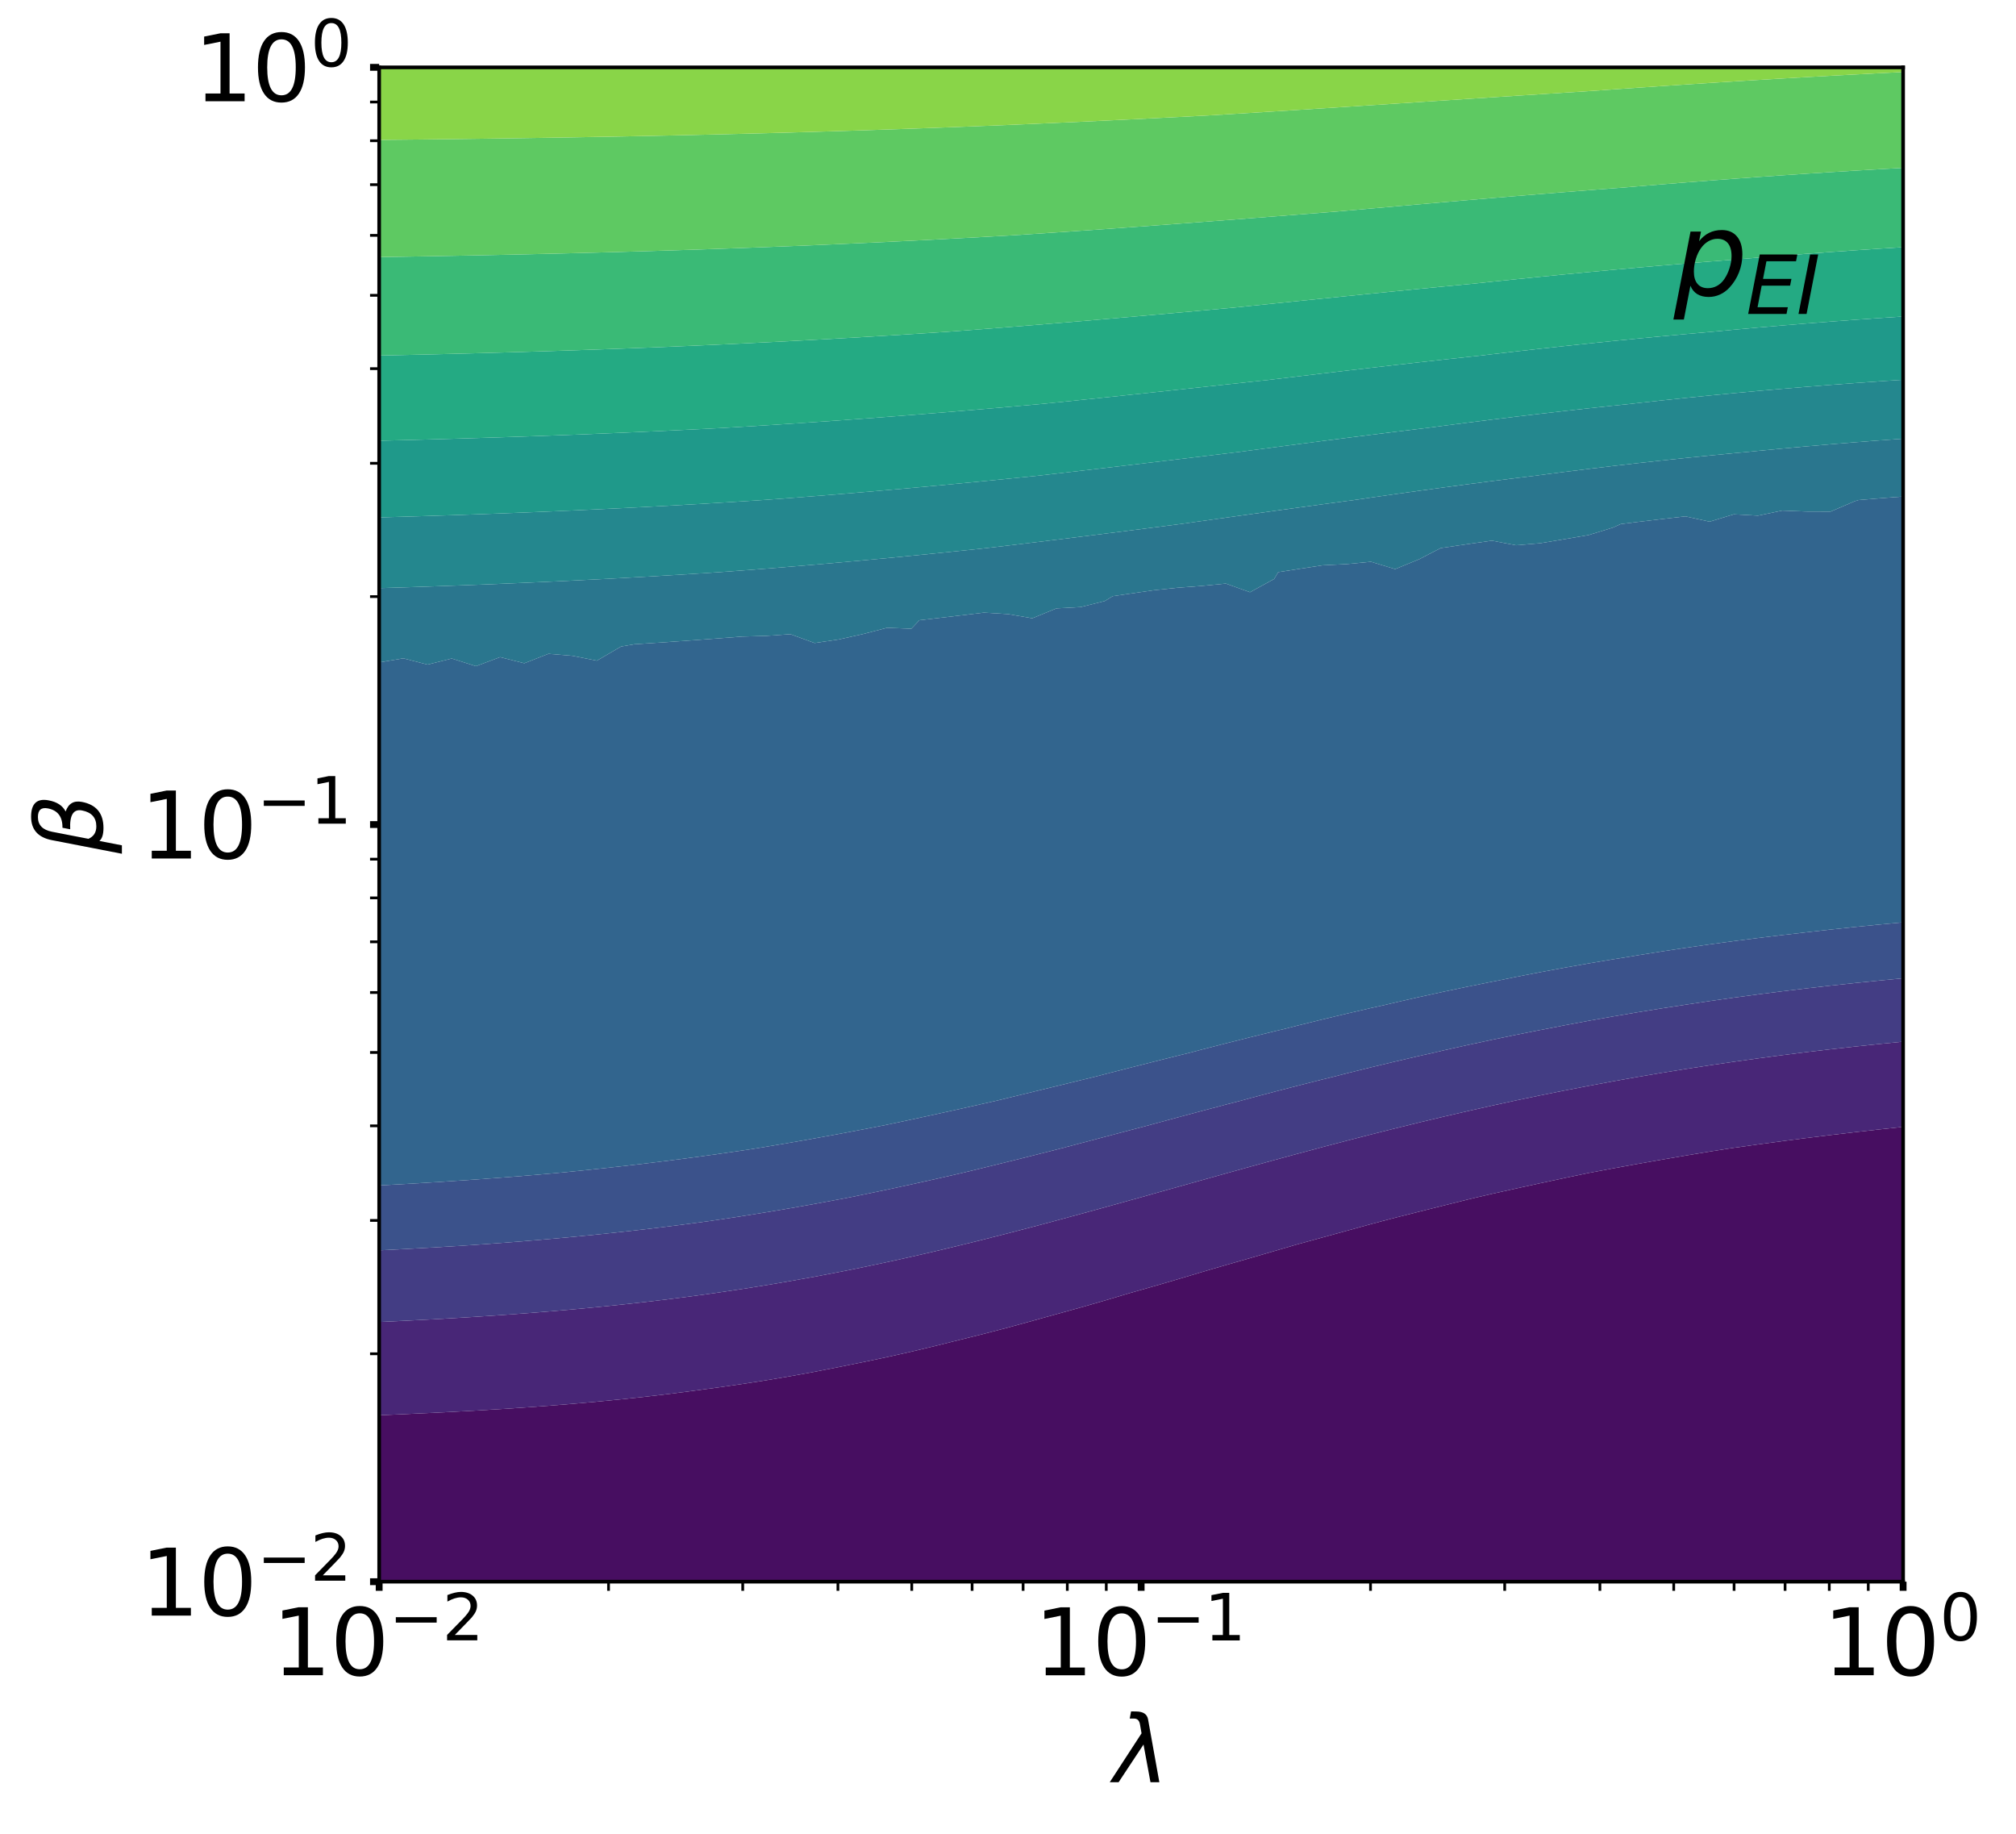 <?xml version="1.0" encoding="utf-8" standalone="no"?>
<!DOCTYPE svg PUBLIC "-//W3C//DTD SVG 1.1//EN"
  "http://www.w3.org/Graphics/SVG/1.1/DTD/svg11.dtd">
<svg xmlns:xlink="http://www.w3.org/1999/xlink" width="442.9pt" height="402.851pt" viewBox="0 0 442.9 402.851" xmlns="http://www.w3.org/2000/svg" version="1.1">
 <defs>
  <style type="text/css">*{stroke-linejoin: round; stroke-linecap: butt}</style>
 </defs>
 <g id="figure_1">
  <g id="patch_1">
   <path d="M 0 402.851 
L 442.9 402.851 
L 442.9 0 
L 0 0 
z
" style="fill: #ffffff"/>
  </g>
  <g id="axes_1">
   <g id="patch_2">
    <path d="M 83.3 347.438 
L 418.1 347.438 
L 418.1 14.798 
L 83.3 14.798 
z
" style="fill: #ffffff"/>
   </g>
   <g id="QuadContourSet_1">
    <path d="M 88.614 347.438 
L 93.929 347.438 
L 99.243 347.438 
L 104.557 347.438 
L 109.871 347.438 
L 115.186 347.438 
L 120.5 347.438 
L 125.814 347.438 
L 131.129 347.438 
L 136.443 347.438 
L 141.757 347.438 
L 147.071 347.438 
L 152.386 347.438 
L 157.7 347.438 
L 163.014 347.438 
L 168.329 347.438 
L 173.643 347.438 
L 178.957 347.438 
L 184.271 347.438 
L 189.586 347.438 
L 194.9 347.438 
L 200.214 347.438 
L 205.529 347.438 
L 210.843 347.438 
L 216.157 347.438 
L 221.471 347.438 
L 226.786 347.438 
L 232.1 347.438 
L 237.414 347.438 
L 242.729 347.438 
L 248.043 347.438 
L 253.357 347.438 
L 258.671 347.438 
L 263.986 347.438 
L 269.3 347.438 
L 274.614 347.438 
L 279.929 347.438 
L 285.243 347.438 
L 290.557 347.438 
L 295.871 347.438 
L 301.186 347.438 
L 306.5 347.438 
L 311.814 347.438 
L 317.129 347.438 
L 322.443 347.438 
L 327.757 347.438 
L 333.071 347.438 
L 338.386 347.438 
L 343.7 347.438 
L 349.014 347.438 
L 354.329 347.438 
L 359.643 347.438 
L 364.957 347.438 
L 370.271 347.438 
L 375.586 347.438 
L 380.9 347.438 
L 386.214 347.438 
L 391.529 347.438 
L 396.843 347.438 
L 402.157 347.438 
L 407.471 347.438 
L 412.786 347.438 
L 418.1 347.438 
L 418.1 342.158 
L 418.1 336.878 
L 418.1 331.598 
L 418.1 326.318 
L 418.1 321.038 
L 418.1 315.758 
L 418.1 310.478 
L 418.1 305.198 
L 418.1 299.918 
L 418.1 294.638 
L 418.1 289.358 
L 418.1 284.078 
L 418.1 278.798 
L 418.1 273.518 
L 418.1 268.238 
L 418.1 262.958 
L 418.1 257.678 
L 418.1 252.398 
L 418.1 247.533 
L 412.786 248.102 
L 407.471 248.7 
L 402.157 249.327 
L 396.843 249.983 
L 391.529 250.669 
L 386.214 251.385 
L 380.9 252.132 
L 379.142 252.398 
L 375.586 252.959 
L 370.271 253.841 
L 364.957 254.752 
L 359.643 255.691 
L 354.329 256.658 
L 349.014 257.654 
L 348.896 257.678 
L 343.7 258.769 
L 338.386 259.908 
L 333.071 261.068 
L 327.757 262.248 
L 324.692 262.958 
L 322.443 263.493 
L 317.129 264.816 
L 311.814 266.148 
L 306.5 267.488 
L 303.632 268.238 
L 301.186 268.891 
L 295.871 270.356 
L 290.557 271.816 
L 285.243 273.271 
L 284.381 273.518 
L 279.929 274.818 
L 274.614 276.364 
L 269.3 277.888 
L 266.163 278.798 
L 263.986 279.439 
L 258.671 281.028 
L 253.357 282.578 
L 248.084 284.078 
L 248.043 284.09 
L 242.729 285.674 
L 237.414 287.201 
L 232.1 288.674 
L 229.621 289.358 
L 226.786 290.148 
L 221.471 291.606 
L 216.157 292.994 
L 210.843 294.316 
L 209.538 294.638 
L 205.529 295.639 
L 200.214 296.908 
L 194.9 298.099 
L 189.586 299.217 
L 186.092 299.918 
L 184.271 300.289 
L 178.957 301.334 
L 173.643 302.301 
L 168.329 303.196 
L 163.014 304.021 
L 157.7 304.782 
L 154.596 305.198 
L 152.386 305.501 
L 147.071 306.187 
L 141.757 306.812 
L 136.443 307.381 
L 131.129 307.898 
L 125.814 308.368 
L 120.5 308.795 
L 115.186 309.182 
L 109.871 309.533 
L 104.557 309.85 
L 99.243 310.139 
L 93.929 310.4 
L 92.216 310.478 
L 88.614 310.649 
L 83.3 310.88 
L 83.3 315.758 
L 83.3 321.038 
L 83.3 326.318 
L 83.3 331.598 
L 83.3 336.878 
L 83.3 342.158 
L 83.3 347.438 
z
" clip-path="url(#p64f1c7a7c0)" style="fill: #470e61"/>
    <path d="M 88.614 310.649 
L 92.216 310.478 
L 93.929 310.4 
L 99.243 310.139 
L 104.557 309.85 
L 109.871 309.533 
L 115.186 309.182 
L 120.5 308.795 
L 125.814 308.368 
L 131.129 307.898 
L 136.443 307.381 
L 141.757 306.812 
L 147.071 306.187 
L 152.386 305.501 
L 154.596 305.198 
L 157.7 304.782 
L 163.014 304.021 
L 168.329 303.196 
L 173.643 302.301 
L 178.957 301.334 
L 184.271 300.289 
L 186.092 299.918 
L 189.586 299.217 
L 194.9 298.099 
L 200.214 296.908 
L 205.529 295.639 
L 209.538 294.638 
L 210.843 294.316 
L 216.157 292.994 
L 221.471 291.606 
L 226.786 290.148 
L 229.621 289.358 
L 232.1 288.674 
L 237.414 287.201 
L 242.729 285.674 
L 248.043 284.09 
L 248.084 284.078 
L 253.357 282.578 
L 258.671 281.028 
L 263.986 279.439 
L 266.163 278.798 
L 269.3 277.888 
L 274.614 276.364 
L 279.929 274.818 
L 284.381 273.518 
L 285.243 273.271 
L 290.557 271.816 
L 295.871 270.356 
L 301.186 268.891 
L 303.632 268.238 
L 306.5 267.488 
L 311.814 266.148 
L 317.129 264.816 
L 322.443 263.493 
L 324.692 262.958 
L 327.757 262.248 
L 333.071 261.068 
L 338.386 259.908 
L 343.7 258.769 
L 348.896 257.678 
L 349.014 257.654 
L 354.329 256.658 
L 359.643 255.691 
L 364.957 254.752 
L 370.271 253.841 
L 375.586 252.959 
L 379.142 252.398 
L 380.9 252.132 
L 386.214 251.385 
L 391.529 250.669 
L 396.843 249.983 
L 402.157 249.327 
L 407.471 248.7 
L 412.786 248.102 
L 418.1 247.533 
L 418.1 247.118 
L 418.1 241.838 
L 418.1 236.558 
L 418.1 231.278 
L 418.1 228.811 
L 412.786 229.337 
L 407.471 229.895 
L 402.157 230.486 
L 396.843 231.111 
L 395.541 231.278 
L 391.529 231.781 
L 386.214 232.488 
L 380.9 233.23 
L 375.586 234.01 
L 370.271 234.827 
L 364.957 235.684 
L 359.784 236.558 
L 359.643 236.582 
L 354.329 237.532 
L 349.014 238.52 
L 343.7 239.546 
L 338.386 240.611 
L 333.071 241.717 
L 332.529 241.838 
L 327.757 242.874 
L 322.443 244.067 
L 317.129 245.295 
L 311.814 246.558 
L 309.576 247.118 
L 306.5 247.864 
L 301.186 249.203 
L 295.871 250.568 
L 290.557 251.961 
L 288.965 252.398 
L 285.243 253.386 
L 279.929 254.83 
L 274.614 256.289 
L 269.614 257.678 
L 269.3 257.763 
L 263.986 259.253 
L 258.671 260.742 
L 253.357 262.23 
L 250.81 262.958 
L 248.043 263.719 
L 242.729 265.197 
L 237.414 266.656 
L 232.1 268.097 
L 231.591 268.238 
L 226.786 269.517 
L 221.471 270.903 
L 216.157 272.253 
L 211.049 273.518 
L 210.843 273.567 
L 205.529 274.839 
L 200.214 276.062 
L 194.9 277.236 
L 189.586 278.359 
L 187.463 278.798 
L 184.271 279.43 
L 178.957 280.444 
L 173.643 281.401 
L 168.329 282.303 
L 163.014 283.149 
L 157.7 283.942 
L 156.756 284.078 
L 152.386 284.681 
L 147.071 285.366 
L 141.757 286.001 
L 136.443 286.587 
L 131.129 287.129 
L 125.814 287.627 
L 120.5 288.086 
L 115.186 288.507 
L 109.871 288.893 
L 104.557 289.247 
L 102.787 289.358 
L 99.243 289.572 
L 93.929 289.868 
L 88.614 290.139 
L 83.3 290.387 
L 83.3 294.638 
L 83.3 299.918 
L 83.3 305.198 
L 83.3 310.478 
L 83.3 310.88 
z
" clip-path="url(#p64f1c7a7c0)" style="fill: #482677"/>
    <path d="M 88.614 290.139 
L 93.929 289.868 
L 99.243 289.572 
L 102.787 289.358 
L 104.557 289.247 
L 109.871 288.893 
L 115.186 288.507 
L 120.5 288.086 
L 125.814 287.627 
L 131.129 287.129 
L 136.443 286.587 
L 141.757 286.001 
L 147.071 285.366 
L 152.386 284.681 
L 156.756 284.078 
L 157.7 283.942 
L 163.014 283.149 
L 168.329 282.303 
L 173.643 281.401 
L 178.957 280.444 
L 184.271 279.43 
L 187.463 278.798 
L 189.586 278.359 
L 194.9 277.236 
L 200.214 276.062 
L 205.529 274.839 
L 210.843 273.567 
L 211.049 273.518 
L 216.157 272.253 
L 221.471 270.903 
L 226.786 269.517 
L 231.591 268.238 
L 232.1 268.097 
L 237.414 266.656 
L 242.729 265.197 
L 248.043 263.719 
L 250.81 262.958 
L 253.357 262.23 
L 258.671 260.742 
L 263.986 259.253 
L 269.3 257.763 
L 269.614 257.678 
L 274.614 256.289 
L 279.929 254.83 
L 285.243 253.386 
L 288.965 252.398 
L 290.557 251.961 
L 295.871 250.568 
L 301.186 249.203 
L 306.5 247.864 
L 309.576 247.118 
L 311.814 246.558 
L 317.129 245.295 
L 322.443 244.067 
L 327.757 242.874 
L 332.529 241.838 
L 333.071 241.717 
L 338.386 240.611 
L 343.7 239.546 
L 349.014 238.52 
L 354.329 237.532 
L 359.643 236.582 
L 359.784 236.558 
L 364.957 235.684 
L 370.271 234.827 
L 375.586 234.01 
L 380.9 233.23 
L 386.214 232.488 
L 391.529 231.781 
L 395.541 231.278 
L 396.843 231.111 
L 402.157 230.486 
L 407.471 229.895 
L 412.786 229.337 
L 418.1 228.811 
L 418.1 225.998 
L 418.1 220.718 
L 418.1 215.438 
L 418.1 214.888 
L 412.786 215.403 
L 412.457 215.438 
L 407.471 215.94 
L 402.157 216.509 
L 396.843 217.112 
L 391.529 217.752 
L 386.214 218.428 
L 380.9 219.144 
L 375.586 219.9 
L 370.271 220.699 
L 370.15 220.718 
L 364.957 221.519 
L 359.643 222.38 
L 354.329 223.283 
L 349.014 224.23 
L 343.7 225.222 
L 339.76 225.998 
L 338.386 226.253 
L 333.071 227.308 
L 327.757 228.406 
L 322.443 229.547 
L 317.129 230.732 
L 314.817 231.278 
L 311.814 231.945 
L 306.5 233.181 
L 301.186 234.456 
L 295.871 235.77 
L 292.817 236.558 
L 290.557 237.107 
L 285.243 238.452 
L 279.929 239.828 
L 274.614 241.232 
L 272.407 241.838 
L 269.3 242.639 
L 263.986 244.046 
L 258.671 245.47 
L 253.357 246.908 
L 252.607 247.118 
L 248.043 248.317 
L 242.729 249.72 
L 237.414 251.123 
L 232.588 252.398 
L 232.1 252.519 
L 226.786 253.862 
L 221.471 255.188 
L 216.157 256.495 
L 211.278 257.678 
L 210.843 257.777 
L 205.529 258.99 
L 200.214 260.169 
L 194.9 261.314 
L 189.586 262.421 
L 186.959 262.958 
L 184.271 263.47 
L 178.957 264.456 
L 173.643 265.397 
L 168.329 266.293 
L 163.014 267.144 
L 157.7 267.949 
L 155.723 268.238 
L 152.386 268.691 
L 147.071 269.377 
L 141.757 270.02 
L 136.443 270.62 
L 131.129 271.18 
L 125.814 271.701 
L 120.5 272.184 
L 115.186 272.633 
L 109.871 273.049 
L 104.557 273.433 
L 103.32 273.518 
L 99.243 273.778 
L 93.929 274.093 
L 88.614 274.383 
L 83.3 274.651 
L 83.3 278.798 
L 83.3 284.078 
L 83.3 289.358 
L 83.3 290.387 
z
" clip-path="url(#p64f1c7a7c0)" style="fill: #433d84"/>
    <path d="M 88.614 274.383 
L 93.929 274.093 
L 99.243 273.778 
L 103.32 273.518 
L 104.557 273.433 
L 109.871 273.049 
L 115.186 272.633 
L 120.5 272.184 
L 125.814 271.701 
L 131.129 271.18 
L 136.443 270.62 
L 141.757 270.02 
L 147.071 269.377 
L 152.386 268.691 
L 155.723 268.238 
L 157.7 267.949 
L 163.014 267.144 
L 168.329 266.293 
L 173.643 265.397 
L 178.957 264.456 
L 184.271 263.47 
L 186.959 262.958 
L 189.586 262.421 
L 194.9 261.314 
L 200.214 260.169 
L 205.529 258.99 
L 210.843 257.777 
L 211.278 257.678 
L 216.157 256.495 
L 221.471 255.188 
L 226.786 253.862 
L 232.1 252.519 
L 232.588 252.398 
L 237.414 251.123 
L 242.729 249.72 
L 248.043 248.317 
L 252.607 247.118 
L 253.357 246.908 
L 258.671 245.47 
L 263.986 244.046 
L 269.3 242.639 
L 272.407 241.838 
L 274.614 241.232 
L 279.929 239.828 
L 285.243 238.452 
L 290.557 237.107 
L 292.817 236.558 
L 295.871 235.77 
L 301.186 234.456 
L 306.5 233.181 
L 311.814 231.945 
L 314.817 231.278 
L 317.129 230.732 
L 322.443 229.547 
L 327.757 228.406 
L 333.071 227.308 
L 338.386 226.253 
L 339.76 225.998 
L 343.7 225.222 
L 349.014 224.23 
L 354.329 223.283 
L 359.643 222.38 
L 364.957 221.519 
L 370.15 220.718 
L 370.271 220.699 
L 375.586 219.9 
L 380.9 219.144 
L 386.214 218.428 
L 391.529 217.752 
L 396.843 217.112 
L 402.157 216.509 
L 407.471 215.94 
L 412.457 215.438 
L 412.786 215.403 
L 418.1 214.888 
L 418.1 210.158 
L 418.1 204.878 
L 418.1 202.601 
L 412.786 203.097 
L 407.471 203.626 
L 402.157 204.19 
L 396.843 204.791 
L 396.134 204.878 
L 391.529 205.402 
L 386.214 206.045 
L 380.9 206.726 
L 375.586 207.447 
L 370.271 208.209 
L 364.957 209.015 
L 359.643 209.866 
L 357.946 210.158 
L 354.329 210.732 
L 349.014 211.627 
L 343.7 212.566 
L 338.386 213.552 
L 333.071 214.585 
L 328.907 215.438 
L 327.757 215.656 
L 322.443 216.727 
L 317.129 217.843 
L 311.814 219.005 
L 306.5 220.213 
L 304.395 220.718 
L 301.186 221.428 
L 295.871 222.657 
L 290.557 223.925 
L 285.243 225.233 
L 282.26 225.998 
L 279.929 226.55 
L 274.614 227.856 
L 269.3 229.192 
L 263.986 230.557 
L 261.265 231.278 
L 258.671 231.912 
L 253.357 233.245 
L 248.043 234.593 
L 242.729 235.955 
L 240.423 236.558 
L 237.414 237.283 
L 232.1 238.579 
L 226.786 239.872 
L 221.471 241.162 
L 218.698 241.838 
L 216.157 242.408 
L 210.843 243.6 
L 205.529 244.773 
L 200.214 245.924 
L 194.9 247.052 
L 194.586 247.118 
L 189.586 248.09 
L 184.271 249.092 
L 178.957 250.06 
L 173.643 250.994 
L 168.329 251.891 
L 165.233 252.398 
L 163.014 252.73 
L 157.7 253.5 
L 152.386 254.231 
L 147.071 254.925 
L 141.757 255.58 
L 136.443 256.198 
L 131.129 256.78 
L 125.814 257.327 
L 122.213 257.678 
L 120.5 257.83 
L 115.186 258.279 
L 109.871 258.699 
L 104.557 259.089 
L 99.243 259.453 
L 93.929 259.791 
L 88.614 260.105 
L 83.3 260.396 
L 83.3 262.958 
L 83.3 268.238 
L 83.3 273.518 
L 83.3 274.651 
z
" clip-path="url(#p64f1c7a7c0)" style="fill: #3b528b"/>
    <path d="M 88.614 260.105 
L 93.929 259.791 
L 99.243 259.453 
L 104.557 259.089 
L 109.871 258.699 
L 115.186 258.279 
L 120.5 257.83 
L 122.213 257.678 
L 125.814 257.327 
L 131.129 256.78 
L 136.443 256.198 
L 141.757 255.58 
L 147.071 254.925 
L 152.386 254.231 
L 157.7 253.5 
L 163.014 252.73 
L 165.233 252.398 
L 168.329 251.891 
L 173.643 250.994 
L 178.957 250.06 
L 184.271 249.092 
L 189.586 248.09 
L 194.586 247.118 
L 194.9 247.052 
L 200.214 245.924 
L 205.529 244.773 
L 210.843 243.6 
L 216.157 242.408 
L 218.698 241.838 
L 221.471 241.162 
L 226.786 239.872 
L 232.1 238.579 
L 237.414 237.283 
L 240.423 236.558 
L 242.729 235.955 
L 248.043 234.593 
L 253.357 233.245 
L 258.671 231.912 
L 261.265 231.278 
L 263.986 230.557 
L 269.3 229.192 
L 274.614 227.856 
L 279.929 226.55 
L 282.26 225.998 
L 285.243 225.233 
L 290.557 223.925 
L 295.871 222.657 
L 301.186 221.428 
L 304.395 220.718 
L 306.5 220.213 
L 311.814 219.005 
L 317.129 217.843 
L 322.443 216.727 
L 327.757 215.656 
L 328.907 215.438 
L 333.071 214.585 
L 338.386 213.552 
L 343.7 212.566 
L 349.014 211.627 
L 354.329 210.732 
L 357.946 210.158 
L 359.643 209.866 
L 364.957 209.015 
L 370.271 208.209 
L 375.586 207.447 
L 380.9 206.726 
L 386.214 206.045 
L 391.529 205.402 
L 396.134 204.878 
L 396.843 204.791 
L 402.157 204.19 
L 407.471 203.626 
L 412.786 203.097 
L 418.1 202.601 
L 418.1 199.598 
L 418.1 194.318 
L 418.1 189.038 
L 418.1 183.758 
L 418.1 178.478 
L 418.1 173.198 
L 418.1 167.918 
L 418.1 162.638 
L 418.1 157.358 
L 418.1 152.078 
L 418.1 146.798 
L 418.1 141.518 
L 418.1 136.238 
L 418.1 130.958 
L 418.1 125.678 
L 418.1 120.398 
L 418.1 115.118 
L 418.1 109.838 
L 418.1 109.063 
L 412.786 109.472 
L 408.322 109.838 
L 407.471 110.103 
L 402.157 112.38 
L 396.843 112.36 
L 391.529 112.157 
L 386.214 113.267 
L 380.9 112.979 
L 375.586 114.592 
L 370.271 113.427 
L 364.957 114.034 
L 359.643 114.669 
L 356.066 115.118 
L 354.329 115.897 
L 349.014 117.53 
L 343.7 118.438 
L 338.386 119.328 
L 333.071 119.775 
L 327.757 118.763 
L 322.443 119.52 
L 317.129 120.3 
L 316.491 120.398 
L 311.814 122.829 
L 306.5 125.013 
L 301.186 123.4 
L 295.871 123.912 
L 290.557 124.179 
L 285.243 124.991 
L 280.819 125.678 
L 279.929 127.175 
L 274.614 130.093 
L 269.3 128.189 
L 263.986 128.711 
L 258.671 129.11 
L 253.357 129.669 
L 248.043 130.438 
L 244.448 130.958 
L 242.729 132.022 
L 237.414 133.349 
L 232.1 133.639 
L 226.786 135.813 
L 221.471 134.899 
L 216.157 134.573 
L 210.843 135.211 
L 205.529 135.832 
L 201.983 136.238 
L 200.214 138.109 
L 194.9 137.9 
L 189.586 139.281 
L 184.271 140.469 
L 178.957 141.248 
L 173.643 139.306 
L 168.329 139.679 
L 163.014 139.831 
L 157.7 140.242 
L 152.386 140.634 
L 147.071 141.008 
L 141.757 141.364 
L 139.372 141.518 
L 136.443 142.018 
L 131.129 145.127 
L 125.814 144.066 
L 120.5 143.618 
L 115.186 145.698 
L 109.871 144.347 
L 104.557 146.335 
L 99.243 144.652 
L 93.929 145.989 
L 88.614 144.613 
L 83.3 145.503 
L 83.3 146.798 
L 83.3 152.078 
L 83.3 157.358 
L 83.3 162.638 
L 83.3 167.918 
L 83.3 173.198 
L 83.3 178.478 
L 83.3 183.758 
L 83.3 189.038 
L 83.3 194.318 
L 83.3 199.598 
L 83.3 204.878 
L 83.3 210.158 
L 83.3 215.438 
L 83.3 220.718 
L 83.3 225.998 
L 83.3 231.278 
L 83.3 236.558 
L 83.3 241.838 
L 83.3 247.118 
L 83.3 252.398 
L 83.3 257.678 
L 83.3 260.396 
z
" clip-path="url(#p64f1c7a7c0)" style="fill: #32658e"/>
    <path d="M 88.614 144.613 
L 93.929 145.989 
L 99.243 144.652 
L 104.557 146.335 
L 109.871 144.347 
L 115.186 145.698 
L 120.5 143.618 
L 125.814 144.066 
L 131.129 145.127 
L 136.443 142.018 
L 139.372 141.518 
L 141.757 141.364 
L 147.071 141.008 
L 152.386 140.634 
L 157.7 140.242 
L 163.014 139.831 
L 168.329 139.679 
L 173.643 139.306 
L 178.957 141.248 
L 184.271 140.469 
L 189.586 139.281 
L 194.9 137.9 
L 200.214 138.109 
L 201.983 136.238 
L 205.529 135.832 
L 210.843 135.211 
L 216.157 134.573 
L 221.471 134.899 
L 226.786 135.813 
L 232.1 133.639 
L 237.414 133.349 
L 242.729 132.022 
L 244.448 130.958 
L 248.043 130.438 
L 253.357 129.669 
L 258.671 129.11 
L 263.986 128.711 
L 269.3 128.189 
L 274.614 130.093 
L 279.929 127.175 
L 280.819 125.678 
L 285.243 124.991 
L 290.557 124.179 
L 295.871 123.912 
L 301.186 123.4 
L 306.5 125.013 
L 311.814 122.829 
L 316.491 120.398 
L 317.129 120.3 
L 322.443 119.52 
L 327.757 118.763 
L 333.071 119.775 
L 338.386 119.328 
L 343.7 118.438 
L 349.014 117.53 
L 354.329 115.897 
L 356.066 115.118 
L 359.643 114.669 
L 364.957 114.034 
L 370.271 113.427 
L 375.586 114.592 
L 380.9 112.979 
L 386.214 113.267 
L 391.529 112.157 
L 396.843 112.36 
L 402.157 112.38 
L 407.471 110.103 
L 408.322 109.838 
L 412.786 109.472 
L 418.1 109.063 
L 418.1 104.558 
L 418.1 99.278 
L 418.1 96.363 
L 412.786 96.749 
L 407.471 97.159 
L 402.157 97.592 
L 396.843 98.049 
L 391.529 98.532 
L 386.214 99.04 
L 383.886 99.278 
L 380.9 99.551 
L 375.586 100.066 
L 370.271 100.604 
L 364.957 101.167 
L 359.643 101.754 
L 354.329 102.365 
L 349.014 103.001 
L 343.7 103.661 
L 338.386 104.345 
L 336.814 104.558 
L 333.071 105.012 
L 327.757 105.682 
L 322.443 106.371 
L 317.129 107.078 
L 311.814 107.802 
L 306.5 108.544 
L 301.186 109.3 
L 297.503 109.838 
L 295.871 110.052 
L 290.557 110.769 
L 285.243 111.496 
L 279.929 112.229 
L 274.614 112.968 
L 269.3 113.712 
L 263.986 114.457 
L 259.289 115.118 
L 258.671 115.196 
L 253.357 115.879 
L 248.043 116.557 
L 242.729 117.229 
L 237.414 117.895 
L 232.1 118.552 
L 226.786 119.198 
L 221.471 119.834 
L 216.673 120.398 
L 216.157 120.453 
L 210.843 121.011 
L 205.529 121.554 
L 200.214 122.083 
L 194.9 122.595 
L 189.586 123.092 
L 184.271 123.571 
L 178.957 124.034 
L 173.643 124.479 
L 168.329 124.907 
L 163.014 125.317 
L 158.134 125.678 
L 157.7 125.707 
L 152.386 126.05 
L 147.071 126.377 
L 141.757 126.689 
L 136.443 126.985 
L 131.129 127.266 
L 125.814 127.532 
L 120.5 127.784 
L 115.186 128.023 
L 109.871 128.248 
L 104.557 128.461 
L 99.243 128.661 
L 93.929 128.85 
L 88.614 129.028 
L 83.3 129.195 
L 83.3 130.958 
L 83.3 136.238 
L 83.3 141.518 
L 83.3 145.503 
z
" clip-path="url(#p64f1c7a7c0)" style="fill: #2a768e"/>
    <path d="M 88.614 129.028 
L 93.929 128.85 
L 99.243 128.661 
L 104.557 128.461 
L 109.871 128.248 
L 115.186 128.023 
L 120.5 127.784 
L 125.814 127.532 
L 131.129 127.266 
L 136.443 126.985 
L 141.757 126.689 
L 147.071 126.377 
L 152.386 126.05 
L 157.7 125.707 
L 158.134 125.678 
L 163.014 125.317 
L 168.329 124.907 
L 173.643 124.479 
L 178.957 124.034 
L 184.271 123.571 
L 189.586 123.092 
L 194.9 122.595 
L 200.214 122.083 
L 205.529 121.554 
L 210.843 121.011 
L 216.157 120.453 
L 216.673 120.398 
L 221.471 119.834 
L 226.786 119.198 
L 232.1 118.552 
L 237.414 117.895 
L 242.729 117.229 
L 248.043 116.557 
L 253.357 115.879 
L 258.671 115.196 
L 259.289 115.118 
L 263.986 114.457 
L 269.3 113.712 
L 274.614 112.968 
L 279.929 112.229 
L 285.243 111.496 
L 290.557 110.769 
L 295.871 110.052 
L 297.503 109.838 
L 301.186 109.3 
L 306.5 108.544 
L 311.814 107.802 
L 317.129 107.078 
L 322.443 106.371 
L 327.757 105.682 
L 333.071 105.012 
L 336.814 104.558 
L 338.386 104.345 
L 343.7 103.661 
L 349.014 103.001 
L 354.329 102.365 
L 359.643 101.754 
L 364.957 101.167 
L 370.271 100.604 
L 375.586 100.066 
L 380.9 99.551 
L 383.886 99.278 
L 386.214 99.04 
L 391.529 98.532 
L 396.843 98.049 
L 402.157 97.592 
L 407.471 97.159 
L 412.786 96.749 
L 418.1 96.363 
L 418.1 93.998 
L 418.1 88.718 
L 418.1 83.438 
L 418.1 83.412 
L 417.755 83.438 
L 412.786 83.772 
L 407.471 84.149 
L 402.157 84.548 
L 396.843 84.969 
L 391.529 85.412 
L 386.214 85.877 
L 380.9 86.366 
L 375.586 86.877 
L 370.271 87.412 
L 364.957 87.971 
L 359.643 88.554 
L 358.23 88.718 
L 354.329 89.119 
L 349.014 89.69 
L 343.7 90.281 
L 338.386 90.892 
L 333.071 91.522 
L 327.757 92.171 
L 322.443 92.839 
L 317.129 93.524 
L 313.568 93.998 
L 311.814 94.205 
L 306.5 94.855 
L 301.186 95.516 
L 295.871 96.188 
L 290.557 96.869 
L 285.243 97.558 
L 279.929 98.254 
L 274.614 98.955 
L 272.208 99.278 
L 269.3 99.624 
L 263.986 100.263 
L 258.671 100.901 
L 253.357 101.537 
L 248.043 102.169 
L 242.729 102.796 
L 237.414 103.416 
L 232.1 104.028 
L 227.439 104.558 
L 226.786 104.624 
L 221.471 105.16 
L 216.157 105.686 
L 210.843 106.198 
L 205.529 106.698 
L 200.214 107.184 
L 194.9 107.656 
L 189.586 108.113 
L 184.271 108.555 
L 178.957 108.981 
L 173.643 109.392 
L 168.329 109.786 
L 167.61 109.838 
L 163.014 110.134 
L 157.7 110.462 
L 152.386 110.775 
L 147.071 111.074 
L 141.757 111.359 
L 136.443 111.63 
L 131.129 111.887 
L 125.814 112.131 
L 120.5 112.363 
L 115.186 112.582 
L 109.871 112.788 
L 104.557 112.984 
L 99.243 113.168 
L 93.929 113.342 
L 88.614 113.505 
L 83.3 113.659 
L 83.3 115.118 
L 83.3 120.398 
L 83.3 125.678 
L 83.3 129.195 
z
" clip-path="url(#p64f1c7a7c0)" style="fill: #24878e"/>
    <path d="M 88.614 113.505 
L 93.929 113.342 
L 99.243 113.168 
L 104.557 112.984 
L 109.871 112.788 
L 115.186 112.582 
L 120.5 112.363 
L 125.814 112.131 
L 131.129 111.887 
L 136.443 111.63 
L 141.757 111.359 
L 147.071 111.074 
L 152.386 110.775 
L 157.7 110.462 
L 163.014 110.134 
L 167.61 109.838 
L 168.329 109.786 
L 173.643 109.392 
L 178.957 108.981 
L 184.271 108.555 
L 189.586 108.113 
L 194.9 107.656 
L 200.214 107.184 
L 205.529 106.698 
L 210.843 106.198 
L 216.157 105.686 
L 221.471 105.16 
L 226.786 104.624 
L 227.439 104.558 
L 232.1 104.028 
L 237.414 103.416 
L 242.729 102.796 
L 248.043 102.169 
L 253.357 101.537 
L 258.671 100.901 
L 263.986 100.263 
L 269.3 99.624 
L 272.208 99.278 
L 274.614 98.955 
L 279.929 98.254 
L 285.243 97.558 
L 290.557 96.869 
L 295.871 96.188 
L 301.186 95.516 
L 306.5 94.855 
L 311.814 94.205 
L 313.568 93.998 
L 317.129 93.524 
L 322.443 92.839 
L 327.757 92.171 
L 333.071 91.522 
L 338.386 90.892 
L 343.7 90.281 
L 349.014 89.69 
L 354.329 89.119 
L 358.23 88.718 
L 359.643 88.554 
L 364.957 87.971 
L 370.271 87.412 
L 375.586 86.877 
L 380.9 86.366 
L 386.214 85.877 
L 391.529 85.412 
L 396.843 84.969 
L 402.157 84.548 
L 407.471 84.149 
L 412.786 83.772 
L 417.755 83.438 
L 418.1 83.412 
L 418.1 78.158 
L 418.1 72.878 
L 418.1 69.525 
L 412.786 69.878 
L 407.471 70.251 
L 402.157 70.644 
L 396.843 71.058 
L 391.529 71.494 
L 386.214 71.95 
L 380.9 72.429 
L 376.14 72.878 
L 375.586 72.924 
L 370.271 73.393 
L 364.957 73.88 
L 359.643 74.387 
L 354.329 74.912 
L 349.014 75.457 
L 343.7 76.019 
L 338.386 76.6 
L 333.071 77.197 
L 327.757 77.812 
L 324.864 78.158 
L 322.443 78.413 
L 317.129 78.991 
L 311.814 79.581 
L 306.5 80.182 
L 301.186 80.792 
L 295.871 81.411 
L 290.557 82.037 
L 285.243 82.669 
L 279.929 83.306 
L 278.844 83.438 
L 274.614 83.893 
L 269.3 84.468 
L 263.986 85.042 
L 258.671 85.615 
L 253.357 86.184 
L 248.043 86.749 
L 242.729 87.308 
L 237.414 87.86 
L 232.1 88.404 
L 229.002 88.718 
L 226.786 88.916 
L 221.471 89.387 
L 216.157 89.847 
L 210.843 90.296 
L 205.529 90.734 
L 200.214 91.158 
L 194.9 91.57 
L 189.586 91.968 
L 184.271 92.353 
L 178.957 92.724 
L 173.643 93.081 
L 168.329 93.423 
L 163.014 93.752 
L 158.876 93.998 
L 157.7 94.06 
L 152.386 94.33 
L 147.071 94.587 
L 141.757 94.833 
L 136.443 95.066 
L 131.129 95.287 
L 125.814 95.498 
L 120.5 95.697 
L 115.186 95.885 
L 109.871 96.063 
L 104.557 96.231 
L 99.243 96.39 
L 93.929 96.539 
L 88.614 96.68 
L 83.3 96.812 
L 83.3 99.278 
L 83.3 104.558 
L 83.3 109.838 
L 83.3 113.659 
z
" clip-path="url(#p64f1c7a7c0)" style="fill: #1f998a"/>
    <path d="M 88.614 96.68 
L 93.929 96.539 
L 99.243 96.39 
L 104.557 96.231 
L 109.871 96.063 
L 115.186 95.885 
L 120.5 95.697 
L 125.814 95.498 
L 131.129 95.287 
L 136.443 95.066 
L 141.757 94.833 
L 147.071 94.587 
L 152.386 94.33 
L 157.7 94.06 
L 158.876 93.998 
L 163.014 93.752 
L 168.329 93.423 
L 173.643 93.081 
L 178.957 92.724 
L 184.271 92.353 
L 189.586 91.968 
L 194.9 91.57 
L 200.214 91.158 
L 205.529 90.734 
L 210.843 90.296 
L 216.157 89.847 
L 221.471 89.387 
L 226.786 88.916 
L 229.002 88.718 
L 232.1 88.404 
L 237.414 87.86 
L 242.729 87.308 
L 248.043 86.749 
L 253.357 86.184 
L 258.671 85.615 
L 263.986 85.042 
L 269.3 84.468 
L 274.614 83.893 
L 278.844 83.438 
L 279.929 83.306 
L 285.243 82.669 
L 290.557 82.037 
L 295.871 81.411 
L 301.186 80.792 
L 306.5 80.182 
L 311.814 79.581 
L 317.129 78.991 
L 322.443 78.413 
L 324.864 78.158 
L 327.757 77.812 
L 333.071 77.197 
L 338.386 76.6 
L 343.7 76.019 
L 349.014 75.457 
L 354.329 74.912 
L 359.643 74.387 
L 364.957 73.88 
L 370.271 73.393 
L 375.586 72.924 
L 376.14 72.878 
L 380.9 72.429 
L 386.214 71.95 
L 391.529 71.494 
L 396.843 71.058 
L 402.157 70.644 
L 407.471 70.251 
L 412.786 69.878 
L 418.1 69.525 
L 418.1 67.598 
L 418.1 62.318 
L 418.1 57.038 
L 418.1 54.294 
L 412.786 54.63 
L 407.471 54.985 
L 402.157 55.358 
L 396.843 55.749 
L 391.529 56.159 
L 386.214 56.588 
L 380.9 57.036 
L 380.878 57.038 
L 375.586 57.452 
L 370.271 57.883 
L 364.957 58.331 
L 359.643 58.794 
L 354.329 59.273 
L 349.014 59.767 
L 343.7 60.275 
L 338.386 60.798 
L 333.071 61.334 
L 327.757 61.882 
L 323.645 62.318 
L 322.443 62.429 
L 317.129 62.937 
L 311.814 63.454 
L 306.5 63.977 
L 301.186 64.507 
L 295.871 65.042 
L 290.557 65.58 
L 285.243 66.122 
L 279.929 66.665 
L 274.614 67.208 
L 270.811 67.598 
L 269.3 67.734 
L 263.986 68.215 
L 258.671 68.693 
L 253.357 69.166 
L 248.043 69.634 
L 242.729 70.095 
L 237.414 70.549 
L 232.1 70.995 
L 226.786 71.431 
L 221.471 71.858 
L 216.157 72.274 
L 210.843 72.679 
L 208.188 72.878 
L 205.529 73.052 
L 200.214 73.393 
L 194.9 73.722 
L 189.586 74.04 
L 184.271 74.347 
L 178.957 74.641 
L 173.643 74.924 
L 168.329 75.195 
L 163.014 75.454 
L 157.7 75.702 
L 152.386 75.938 
L 147.071 76.164 
L 141.757 76.378 
L 136.443 76.581 
L 131.129 76.774 
L 125.814 76.957 
L 120.5 77.13 
L 115.186 77.293 
L 109.871 77.448 
L 104.557 77.593 
L 99.243 77.731 
L 93.929 77.86 
L 88.614 77.982 
L 83.3 78.096 
L 83.3 78.158 
L 83.3 83.438 
L 83.3 88.718 
L 83.3 93.998 
L 83.3 96.812 
z
" clip-path="url(#p64f1c7a7c0)" style="fill: #24aa83"/>
    <path d="M 88.614 77.982 
L 93.929 77.86 
L 99.243 77.731 
L 104.557 77.593 
L 109.871 77.448 
L 115.186 77.293 
L 120.5 77.13 
L 125.814 76.957 
L 131.129 76.774 
L 136.443 76.581 
L 141.757 76.378 
L 147.071 76.164 
L 152.386 75.938 
L 157.7 75.702 
L 163.014 75.454 
L 168.329 75.195 
L 173.643 74.924 
L 178.957 74.641 
L 184.271 74.347 
L 189.586 74.04 
L 194.9 73.722 
L 200.214 73.393 
L 205.529 73.052 
L 208.188 72.878 
L 210.843 72.679 
L 216.157 72.274 
L 221.471 71.858 
L 226.786 71.431 
L 232.1 70.995 
L 237.414 70.549 
L 242.729 70.095 
L 248.043 69.634 
L 253.357 69.166 
L 258.671 68.693 
L 263.986 68.215 
L 269.3 67.734 
L 270.811 67.598 
L 274.614 67.208 
L 279.929 66.665 
L 285.243 66.122 
L 290.557 65.58 
L 295.871 65.042 
L 301.186 64.507 
L 306.5 63.977 
L 311.814 63.454 
L 317.129 62.937 
L 322.443 62.429 
L 323.645 62.318 
L 327.757 61.882 
L 333.071 61.334 
L 338.386 60.798 
L 343.7 60.275 
L 349.014 59.767 
L 354.329 59.273 
L 359.643 58.794 
L 364.957 58.331 
L 370.271 57.883 
L 375.586 57.452 
L 380.878 57.038 
L 380.9 57.036 
L 386.214 56.588 
L 391.529 56.159 
L 396.843 55.749 
L 402.157 55.358 
L 407.471 54.985 
L 412.786 54.63 
L 418.1 54.294 
L 418.1 51.758 
L 418.1 46.478 
L 418.1 41.198 
L 418.1 36.876 
L 412.786 37.174 
L 407.471 37.486 
L 402.157 37.813 
L 396.843 38.155 
L 391.529 38.511 
L 386.214 38.882 
L 380.9 39.267 
L 375.586 39.667 
L 370.271 40.08 
L 364.957 40.506 
L 359.643 40.945 
L 356.697 41.198 
L 354.329 41.374 
L 349.014 41.783 
L 343.7 42.202 
L 338.386 42.63 
L 333.071 43.066 
L 327.757 43.509 
L 322.443 43.959 
L 317.129 44.414 
L 311.814 44.875 
L 306.5 45.339 
L 301.186 45.805 
L 295.871 46.274 
L 293.585 46.478 
L 290.557 46.713 
L 285.243 47.128 
L 279.929 47.541 
L 274.614 47.952 
L 269.3 48.36 
L 263.986 48.764 
L 258.671 49.162 
L 253.357 49.555 
L 248.043 49.941 
L 242.729 50.319 
L 237.414 50.69 
L 232.1 51.052 
L 226.786 51.405 
L 221.471 51.748 
L 221.307 51.758 
L 216.157 52.045 
L 210.843 52.332 
L 205.529 52.61 
L 200.214 52.878 
L 194.9 53.136 
L 189.586 53.384 
L 184.271 53.622 
L 178.957 53.85 
L 173.643 54.068 
L 168.329 54.277 
L 163.014 54.476 
L 157.7 54.665 
L 152.386 54.846 
L 147.071 55.017 
L 141.757 55.179 
L 136.443 55.333 
L 131.129 55.479 
L 125.814 55.617 
L 120.5 55.747 
L 115.186 55.869 
L 109.871 55.985 
L 104.557 56.094 
L 99.243 56.196 
L 93.929 56.293 
L 88.614 56.383 
L 83.3 56.468 
L 83.3 57.038 
L 83.3 62.318 
L 83.3 67.598 
L 83.3 72.878 
L 83.3 78.096 
z
" clip-path="url(#p64f1c7a7c0)" style="fill: #3aba76"/>
    <path d="M 88.614 56.383 
L 93.929 56.293 
L 99.243 56.196 
L 104.557 56.094 
L 109.871 55.985 
L 115.186 55.869 
L 120.5 55.747 
L 125.814 55.617 
L 131.129 55.479 
L 136.443 55.333 
L 141.757 55.179 
L 147.071 55.017 
L 152.386 54.846 
L 157.7 54.665 
L 163.014 54.476 
L 168.329 54.277 
L 173.643 54.068 
L 178.957 53.85 
L 184.271 53.622 
L 189.586 53.384 
L 194.9 53.136 
L 200.214 52.878 
L 205.529 52.61 
L 210.843 52.332 
L 216.157 52.045 
L 221.307 51.758 
L 221.471 51.748 
L 226.786 51.405 
L 232.1 51.052 
L 237.414 50.69 
L 242.729 50.319 
L 248.043 49.941 
L 253.357 49.555 
L 258.671 49.162 
L 263.986 48.764 
L 269.3 48.36 
L 274.614 47.952 
L 279.929 47.541 
L 285.243 47.128 
L 290.557 46.713 
L 293.585 46.478 
L 295.871 46.274 
L 301.186 45.805 
L 306.5 45.339 
L 311.814 44.875 
L 317.129 44.414 
L 322.443 43.959 
L 327.757 43.509 
L 333.071 43.066 
L 338.386 42.63 
L 343.7 42.202 
L 349.014 41.783 
L 354.329 41.374 
L 356.697 41.198 
L 359.643 40.945 
L 364.957 40.506 
L 370.271 40.08 
L 375.586 39.667 
L 380.9 39.267 
L 386.214 38.882 
L 391.529 38.511 
L 396.843 38.155 
L 402.157 37.813 
L 407.471 37.486 
L 412.786 37.174 
L 418.1 36.876 
L 418.1 35.918 
L 418.1 30.638 
L 418.1 25.358 
L 418.1 20.078 
L 418.1 15.824 
L 412.786 16.087 
L 407.471 16.36 
L 402.157 16.645 
L 396.843 16.94 
L 391.529 17.246 
L 386.214 17.562 
L 380.9 17.887 
L 375.586 18.222 
L 370.271 18.566 
L 364.957 18.918 
L 359.643 19.278 
L 354.329 19.645 
L 349.014 20.018 
L 348.19 20.078 
L 343.7 20.359 
L 338.386 20.696 
L 333.071 21.037 
L 327.757 21.381 
L 322.443 21.726 
L 317.129 22.073 
L 311.814 22.421 
L 306.5 22.768 
L 301.186 23.114 
L 295.871 23.458 
L 290.557 23.8 
L 285.243 24.138 
L 279.929 24.473 
L 274.614 24.802 
L 269.3 25.126 
L 265.454 25.358 
L 263.986 25.435 
L 258.671 25.71 
L 253.357 25.979 
L 248.043 26.242 
L 242.729 26.498 
L 237.414 26.746 
L 232.1 26.987 
L 226.786 27.22 
L 221.471 27.445 
L 216.157 27.662 
L 210.843 27.871 
L 205.529 28.072 
L 200.214 28.265 
L 194.9 28.449 
L 189.586 28.626 
L 184.271 28.794 
L 178.957 28.954 
L 173.643 29.107 
L 168.329 29.253 
L 163.014 29.39 
L 157.7 29.521 
L 152.386 29.645 
L 147.071 29.762 
L 141.757 29.873 
L 136.443 29.978 
L 131.129 30.076 
L 125.814 30.169 
L 120.5 30.256 
L 115.186 30.339 
L 109.871 30.416 
L 104.557 30.489 
L 99.243 30.557 
L 93.929 30.621 
L 92.406 30.638 
L 88.614 30.676 
L 83.3 30.726 
L 83.3 35.918 
L 83.3 41.198 
L 83.3 46.478 
L 83.3 51.758 
L 83.3 56.468 
z
" clip-path="url(#p64f1c7a7c0)" style="fill: #5ec962"/>
    <path d="M 88.614 30.676 
L 92.406 30.638 
L 93.929 30.621 
L 99.243 30.557 
L 104.557 30.489 
L 109.871 30.416 
L 115.186 30.339 
L 120.5 30.256 
L 125.814 30.169 
L 131.129 30.076 
L 136.443 29.978 
L 141.757 29.873 
L 147.071 29.762 
L 152.386 29.645 
L 157.7 29.521 
L 163.014 29.39 
L 168.329 29.253 
L 173.643 29.107 
L 178.957 28.954 
L 184.271 28.794 
L 189.586 28.626 
L 194.9 28.449 
L 200.214 28.265 
L 205.529 28.072 
L 210.843 27.871 
L 216.157 27.662 
L 221.471 27.445 
L 226.786 27.22 
L 232.1 26.987 
L 237.414 26.746 
L 242.729 26.498 
L 248.043 26.242 
L 253.357 25.979 
L 258.671 25.71 
L 263.986 25.435 
L 265.454 25.358 
L 269.3 25.126 
L 274.614 24.802 
L 279.929 24.473 
L 285.243 24.138 
L 290.557 23.8 
L 295.871 23.458 
L 301.186 23.114 
L 306.5 22.768 
L 311.814 22.421 
L 317.129 22.073 
L 322.443 21.726 
L 327.757 21.381 
L 333.071 21.037 
L 338.386 20.696 
L 343.7 20.359 
L 348.19 20.078 
L 349.014 20.018 
L 354.329 19.645 
L 359.643 19.278 
L 364.957 18.918 
L 370.271 18.566 
L 375.586 18.222 
L 380.9 17.887 
L 386.214 17.562 
L 391.529 17.246 
L 396.843 16.94 
L 402.157 16.645 
L 407.471 16.36 
L 412.786 16.087 
L 418.1 15.824 
L 418.1 14.798 
L 412.786 14.798 
L 407.471 14.798 
L 402.157 14.798 
L 396.843 14.798 
L 391.529 14.798 
L 386.214 14.798 
L 380.9 14.798 
L 375.586 14.798 
L 370.271 14.798 
L 364.957 14.798 
L 359.643 14.798 
L 354.329 14.798 
L 349.014 14.798 
L 343.7 14.798 
L 338.386 14.798 
L 333.071 14.798 
L 327.757 14.798 
L 322.443 14.798 
L 317.129 14.798 
L 311.814 14.798 
L 306.5 14.798 
L 301.186 14.798 
L 295.871 14.798 
L 290.557 14.798 
L 285.243 14.798 
L 279.929 14.798 
L 274.614 14.798 
L 269.3 14.798 
L 263.986 14.798 
L 258.671 14.798 
L 253.357 14.798 
L 248.043 14.798 
L 242.729 14.798 
L 237.414 14.798 
L 232.1 14.798 
L 226.786 14.798 
L 221.471 14.798 
L 216.157 14.798 
L 210.843 14.798 
L 205.529 14.798 
L 200.214 14.798 
L 194.9 14.798 
L 189.586 14.798 
L 184.271 14.798 
L 178.957 14.798 
L 173.643 14.798 
L 168.329 14.798 
L 163.014 14.798 
L 157.7 14.798 
L 152.386 14.798 
L 147.071 14.798 
L 141.757 14.798 
L 136.443 14.798 
L 131.129 14.798 
L 125.814 14.798 
L 120.5 14.798 
L 115.186 14.798 
L 109.871 14.798 
L 104.557 14.798 
L 99.243 14.798 
L 93.929 14.798 
L 88.614 14.798 
L 83.3 14.798 
L 83.3 20.078 
L 83.3 25.358 
L 83.3 30.638 
L 83.3 30.726 
z
" clip-path="url(#p64f1c7a7c0)" style="fill: #89d548"/>
    <path clip-path="url(#p64f1c7a7c0)" style="fill: #b8de29"/>
    <path clip-path="url(#p64f1c7a7c0)" style="fill: #e7e419"/>
   </g>
   <g id="matplotlib.axis_1">
    <g id="xtick_1">
     <g id="line2d_1">
      <defs>
       <path id="mb66d2b3d8b" d="M 0 0 
L 0 2 
" style="stroke: #000000; stroke-width: 1.5"/>
      </defs>
      <g>
       <use xlink:href="#mb66d2b3d8b" x="83.3" y="347.438" style="stroke: #000000; stroke-width: 1.5"/>
      </g>
     </g>
     <g id="text_1">
      <!-- $\mathdefault{10^{-2}}$ -->
      <g transform="translate(59.8 368.135) scale(0.2 -0.2)">
       <defs>
        <path id="DejaVuSans-31" d="M 794 531 
L 1825 531 
L 1825 4091 
L 703 3866 
L 703 4441 
L 1819 4666 
L 2450 4666 
L 2450 531 
L 3481 531 
L 3481 0 
L 794 0 
L 794 531 
z
" transform="scale(0.016)"/>
        <path id="DejaVuSans-30" d="M 2034 4250 
Q 1547 4250 1301 3770 
Q 1056 3291 1056 2328 
Q 1056 1369 1301 889 
Q 1547 409 2034 409 
Q 2525 409 2770 889 
Q 3016 1369 3016 2328 
Q 3016 3291 2770 3770 
Q 2525 4250 2034 4250 
z
M 2034 4750 
Q 2819 4750 3233 4129 
Q 3647 3509 3647 2328 
Q 3647 1150 3233 529 
Q 2819 -91 2034 -91 
Q 1250 -91 836 529 
Q 422 1150 422 2328 
Q 422 3509 836 4129 
Q 1250 4750 2034 4750 
z
" transform="scale(0.016)"/>
        <path id="DejaVuSans-2212" d="M 678 2272 
L 4684 2272 
L 4684 1741 
L 678 1741 
L 678 2272 
z
" transform="scale(0.016)"/>
        <path id="DejaVuSans-32" d="M 1228 531 
L 3431 531 
L 3431 0 
L 469 0 
L 469 531 
Q 828 903 1448 1529 
Q 2069 2156 2228 2338 
Q 2531 2678 2651 2914 
Q 2772 3150 2772 3378 
Q 2772 3750 2511 3984 
Q 2250 4219 1831 4219 
Q 1534 4219 1204 4116 
Q 875 4013 500 3803 
L 500 4441 
Q 881 4594 1212 4672 
Q 1544 4750 1819 4750 
Q 2544 4750 2975 4387 
Q 3406 4025 3406 3419 
Q 3406 3131 3298 2873 
Q 3191 2616 2906 2266 
Q 2828 2175 2409 1742 
Q 1991 1309 1228 531 
z
" transform="scale(0.016)"/>
       </defs>
       <use xlink:href="#DejaVuSans-31" transform="translate(0 0.766)"/>
       <use xlink:href="#DejaVuSans-30" transform="translate(63.623 0.766)"/>
       <use xlink:href="#DejaVuSans-2212" transform="translate(128.203 39.047) scale(0.7)"/>
       <use xlink:href="#DejaVuSans-32" transform="translate(186.855 39.047) scale(0.7)"/>
      </g>
     </g>
    </g>
    <g id="xtick_2">
     <g id="line2d_2">
      <g>
       <use xlink:href="#mb66d2b3d8b" x="250.7" y="347.438" style="stroke: #000000; stroke-width: 1.5"/>
      </g>
     </g>
     <g id="text_2">
      <!-- $\mathdefault{10^{-1}}$ -->
      <g transform="translate(227.2 368.135) scale(0.2 -0.2)">
       <use xlink:href="#DejaVuSans-31" transform="translate(0 0.684)"/>
       <use xlink:href="#DejaVuSans-30" transform="translate(63.623 0.684)"/>
       <use xlink:href="#DejaVuSans-2212" transform="translate(128.203 38.966) scale(0.7)"/>
       <use xlink:href="#DejaVuSans-31" transform="translate(186.855 38.966) scale(0.7)"/>
      </g>
     </g>
    </g>
    <g id="xtick_3">
     <g id="line2d_3">
      <g>
       <use xlink:href="#mb66d2b3d8b" x="418.1" y="347.438" style="stroke: #000000; stroke-width: 1.5"/>
      </g>
     </g>
     <g id="text_3">
      <!-- $\mathdefault{10^{0}}$ -->
      <g transform="translate(400.5 368.135) scale(0.2 -0.2)">
       <use xlink:href="#DejaVuSans-31" transform="translate(0 0.766)"/>
       <use xlink:href="#DejaVuSans-30" transform="translate(63.623 0.766)"/>
       <use xlink:href="#DejaVuSans-30" transform="translate(128.203 39.047) scale(0.7)"/>
      </g>
     </g>
    </g>
    <g id="xtick_4">
     <g id="line2d_4">
      <defs>
       <path id="m8482c4d0e7" d="M 0 0 
L 0 2 
" style="stroke: #000000; stroke-width: 0.6"/>
      </defs>
      <g>
       <use xlink:href="#m8482c4d0e7" x="133.692" y="347.438" style="stroke: #000000; stroke-width: 0.6"/>
      </g>
     </g>
    </g>
    <g id="xtick_5">
     <g id="line2d_5">
      <g>
       <use xlink:href="#m8482c4d0e7" x="163.17" y="347.438" style="stroke: #000000; stroke-width: 0.6"/>
      </g>
     </g>
    </g>
    <g id="xtick_6">
     <g id="line2d_6">
      <g>
       <use xlink:href="#m8482c4d0e7" x="184.085" y="347.438" style="stroke: #000000; stroke-width: 0.6"/>
      </g>
     </g>
    </g>
    <g id="xtick_7">
     <g id="line2d_7">
      <g>
       <use xlink:href="#m8482c4d0e7" x="200.308" y="347.438" style="stroke: #000000; stroke-width: 0.6"/>
      </g>
     </g>
    </g>
    <g id="xtick_8">
     <g id="line2d_8">
      <g>
       <use xlink:href="#m8482c4d0e7" x="213.563" y="347.438" style="stroke: #000000; stroke-width: 0.6"/>
      </g>
     </g>
    </g>
    <g id="xtick_9">
     <g id="line2d_9">
      <g>
       <use xlink:href="#m8482c4d0e7" x="224.769" y="347.438" style="stroke: #000000; stroke-width: 0.6"/>
      </g>
     </g>
    </g>
    <g id="xtick_10">
     <g id="line2d_10">
      <g>
       <use xlink:href="#m8482c4d0e7" x="234.477" y="347.438" style="stroke: #000000; stroke-width: 0.6"/>
      </g>
     </g>
    </g>
    <g id="xtick_11">
     <g id="line2d_11">
      <g>
       <use xlink:href="#m8482c4d0e7" x="243.04" y="347.438" style="stroke: #000000; stroke-width: 0.6"/>
      </g>
     </g>
    </g>
    <g id="xtick_12">
     <g id="line2d_12">
      <g>
       <use xlink:href="#m8482c4d0e7" x="301.092" y="347.438" style="stroke: #000000; stroke-width: 0.6"/>
      </g>
     </g>
    </g>
    <g id="xtick_13">
     <g id="line2d_13">
      <g>
       <use xlink:href="#m8482c4d0e7" x="330.57" y="347.438" style="stroke: #000000; stroke-width: 0.6"/>
      </g>
     </g>
    </g>
    <g id="xtick_14">
     <g id="line2d_14">
      <g>
       <use xlink:href="#m8482c4d0e7" x="351.485" y="347.438" style="stroke: #000000; stroke-width: 0.6"/>
      </g>
     </g>
    </g>
    <g id="xtick_15">
     <g id="line2d_15">
      <g>
       <use xlink:href="#m8482c4d0e7" x="367.708" y="347.438" style="stroke: #000000; stroke-width: 0.6"/>
      </g>
     </g>
    </g>
    <g id="xtick_16">
     <g id="line2d_16">
      <g>
       <use xlink:href="#m8482c4d0e7" x="380.963" y="347.438" style="stroke: #000000; stroke-width: 0.6"/>
      </g>
     </g>
    </g>
    <g id="xtick_17">
     <g id="line2d_17">
      <g>
       <use xlink:href="#m8482c4d0e7" x="392.169" y="347.438" style="stroke: #000000; stroke-width: 0.6"/>
      </g>
     </g>
    </g>
    <g id="xtick_18">
     <g id="line2d_18">
      <g>
       <use xlink:href="#m8482c4d0e7" x="401.877" y="347.438" style="stroke: #000000; stroke-width: 0.6"/>
      </g>
     </g>
    </g>
    <g id="xtick_19">
     <g id="line2d_19">
      <g>
       <use xlink:href="#m8482c4d0e7" x="410.44" y="347.438" style="stroke: #000000; stroke-width: 0.6"/>
      </g>
     </g>
    </g>
    <g id="text_4">
     <!-- $\lambda$ -->
     <g transform="translate(244.7 391.492) scale(0.2 -0.2)">
      <defs>
       <path id="DejaVuSans-Oblique-3bb" d="M 2350 4316 
L 3125 0 
L 2516 0 
L 2038 2588 
L 328 0 
L -281 0 
L 1903 3356 
L 1794 3975 
Q 1725 4369 1391 4369 
L 1091 4369 
L 1184 4863 
L 1550 4856 
Q 2253 4847 2350 4316 
z
" transform="scale(0.016)"/>
      </defs>
      <use xlink:href="#DejaVuSans-Oblique-3bb" transform="translate(0 0.016)"/>
     </g>
    </g>
   </g>
   <g id="matplotlib.axis_2">
    <g id="ytick_1">
     <g id="line2d_20">
      <defs>
       <path id="mdcbe1f9092" d="M 0 0 
L -2 0 
" style="stroke: #000000; stroke-width: 1.5"/>
      </defs>
      <g>
       <use xlink:href="#mdcbe1f9092" x="83.3" y="347.438" style="stroke: #000000; stroke-width: 1.5"/>
      </g>
     </g>
     <g id="text_5">
      <!-- $\mathdefault{10^{-2}}$ -->
      <g transform="translate(30.8 355.037) scale(0.2 -0.2)">
       <use xlink:href="#DejaVuSans-31" transform="translate(0 0.766)"/>
       <use xlink:href="#DejaVuSans-30" transform="translate(63.623 0.766)"/>
       <use xlink:href="#DejaVuSans-2212" transform="translate(128.203 39.047) scale(0.7)"/>
       <use xlink:href="#DejaVuSans-32" transform="translate(186.855 39.047) scale(0.7)"/>
      </g>
     </g>
    </g>
    <g id="ytick_2">
     <g id="line2d_21">
      <g>
       <use xlink:href="#mdcbe1f9092" x="83.3" y="181.118" style="stroke: #000000; stroke-width: 1.5"/>
      </g>
     </g>
     <g id="text_6">
      <!-- $\mathdefault{10^{-1}}$ -->
      <g transform="translate(30.8 188.717) scale(0.2 -0.2)">
       <use xlink:href="#DejaVuSans-31" transform="translate(0 0.684)"/>
       <use xlink:href="#DejaVuSans-30" transform="translate(63.623 0.684)"/>
       <use xlink:href="#DejaVuSans-2212" transform="translate(128.203 38.966) scale(0.7)"/>
       <use xlink:href="#DejaVuSans-31" transform="translate(186.855 38.966) scale(0.7)"/>
      </g>
     </g>
    </g>
    <g id="ytick_3">
     <g id="line2d_22">
      <g>
       <use xlink:href="#mdcbe1f9092" x="83.3" y="14.798" style="stroke: #000000; stroke-width: 1.5"/>
      </g>
     </g>
     <g id="text_7">
      <!-- $\mathdefault{10^{0}}$ -->
      <g transform="translate(42.6 22.397) scale(0.2 -0.2)">
       <use xlink:href="#DejaVuSans-31" transform="translate(0 0.766)"/>
       <use xlink:href="#DejaVuSans-30" transform="translate(63.623 0.766)"/>
       <use xlink:href="#DejaVuSans-30" transform="translate(128.203 39.047) scale(0.7)"/>
      </g>
     </g>
    </g>
    <g id="ytick_4">
     <g id="line2d_23">
      <defs>
       <path id="m0400a530a2" d="M 0 0 
L -2 0 
" style="stroke: #000000; stroke-width: 0.6"/>
      </defs>
      <g>
       <use xlink:href="#m0400a530a2" x="83.3" y="297.371" style="stroke: #000000; stroke-width: 0.6"/>
      </g>
     </g>
    </g>
    <g id="ytick_5">
     <g id="line2d_24">
      <g>
       <use xlink:href="#m0400a530a2" x="83.3" y="268.084" style="stroke: #000000; stroke-width: 0.6"/>
      </g>
     </g>
    </g>
    <g id="ytick_6">
     <g id="line2d_25">
      <g>
       <use xlink:href="#m0400a530a2" x="83.3" y="247.304" style="stroke: #000000; stroke-width: 0.6"/>
      </g>
     </g>
    </g>
    <g id="ytick_7">
     <g id="line2d_26">
      <g>
       <use xlink:href="#m0400a530a2" x="83.3" y="231.186" style="stroke: #000000; stroke-width: 0.6"/>
      </g>
     </g>
    </g>
    <g id="ytick_8">
     <g id="line2d_27">
      <g>
       <use xlink:href="#m0400a530a2" x="83.3" y="218.016" style="stroke: #000000; stroke-width: 0.6"/>
      </g>
     </g>
    </g>
    <g id="ytick_9">
     <g id="line2d_28">
      <g>
       <use xlink:href="#m0400a530a2" x="83.3" y="206.882" style="stroke: #000000; stroke-width: 0.6"/>
      </g>
     </g>
    </g>
    <g id="ytick_10">
     <g id="line2d_29">
      <g>
       <use xlink:href="#m0400a530a2" x="83.3" y="197.237" style="stroke: #000000; stroke-width: 0.6"/>
      </g>
     </g>
    </g>
    <g id="ytick_11">
     <g id="line2d_30">
      <g>
       <use xlink:href="#m0400a530a2" x="83.3" y="188.729" style="stroke: #000000; stroke-width: 0.6"/>
      </g>
     </g>
    </g>
    <g id="ytick_12">
     <g id="line2d_31">
      <g>
       <use xlink:href="#m0400a530a2" x="83.3" y="131.051" style="stroke: #000000; stroke-width: 0.6"/>
      </g>
     </g>
    </g>
    <g id="ytick_13">
     <g id="line2d_32">
      <g>
       <use xlink:href="#m0400a530a2" x="83.3" y="101.764" style="stroke: #000000; stroke-width: 0.6"/>
      </g>
     </g>
    </g>
    <g id="ytick_14">
     <g id="line2d_33">
      <g>
       <use xlink:href="#m0400a530a2" x="83.3" y="80.984" style="stroke: #000000; stroke-width: 0.6"/>
      </g>
     </g>
    </g>
    <g id="ytick_15">
     <g id="line2d_34">
      <g>
       <use xlink:href="#m0400a530a2" x="83.3" y="64.866" style="stroke: #000000; stroke-width: 0.6"/>
      </g>
     </g>
    </g>
    <g id="ytick_16">
     <g id="line2d_35">
      <g>
       <use xlink:href="#m0400a530a2" x="83.3" y="51.696" style="stroke: #000000; stroke-width: 0.6"/>
      </g>
     </g>
    </g>
    <g id="ytick_17">
     <g id="line2d_36">
      <g>
       <use xlink:href="#m0400a530a2" x="83.3" y="40.562" style="stroke: #000000; stroke-width: 0.6"/>
      </g>
     </g>
    </g>
    <g id="ytick_18">
     <g id="line2d_37">
      <g>
       <use xlink:href="#m0400a530a2" x="83.3" y="30.917" style="stroke: #000000; stroke-width: 0.6"/>
      </g>
     </g>
    </g>
    <g id="ytick_19">
     <g id="line2d_38">
      <g>
       <use xlink:href="#m0400a530a2" x="83.3" y="22.409" style="stroke: #000000; stroke-width: 0.6"/>
      </g>
     </g>
    </g>
    <g id="text_8">
     <!-- $\beta$ -->
     <g transform="translate(22.6 187.518) rotate(-90) scale(0.2 -0.2)">
      <defs>
       <path id="DejaVuSans-Oblique-3b2" d="M 872 216 
L 572 -1331 
L -6 -1331 
L 928 3478 
Q 1206 4903 2538 4903 
Q 3888 4903 3659 3700 
Q 3503 2844 2894 2531 
Q 3713 2250 3553 1416 
Q 3272 -69 1759 -66 
Q 1097 -63 872 216 
z
M 1019 966 
Q 1259 422 1875 425 
Q 2775 425 2966 1406 
Q 3138 2288 1675 2219 
L 1778 2750 
Q 2909 2731 3106 3750 
Q 3241 4438 2509 4434 
Q 1691 4434 1503 3459 
L 1019 966 
z
" transform="scale(0.016)"/>
      </defs>
      <use xlink:href="#DejaVuSans-Oblique-3b2" transform="translate(0 0.391)"/>
     </g>
    </g>
   </g>
   <g id="patch_3">
    <path d="M 83.3 347.438 
L 83.3 14.798 
" style="fill: none; stroke: #000000; stroke-width: 0.8; stroke-linejoin: miter; stroke-linecap: square"/>
   </g>
   <g id="patch_4">
    <path d="M 418.1 347.438 
L 418.1 14.798 
" style="fill: none; stroke: #000000; stroke-width: 0.8; stroke-linejoin: miter; stroke-linecap: square"/>
   </g>
   <g id="patch_5">
    <path d="M 83.3 347.438 
L 418.1 347.438 
" style="fill: none; stroke: #000000; stroke-width: 0.8; stroke-linejoin: miter; stroke-linecap: square"/>
   </g>
   <g id="patch_6">
    <path d="M 83.3 14.798 
L 418.1 14.798 
" style="fill: none; stroke: #000000; stroke-width: 0.8; stroke-linejoin: miter; stroke-linecap: square"/>
   </g>
   <g id="text_9">
    <!-- $p_{EI}$ -->
    <g transform="translate(367.708 64.866) scale(0.25 -0.25)">
     <defs>
      <path id="DejaVuSans-Oblique-70" d="M 3175 2156 
Q 3175 2616 2975 2859 
Q 2775 3103 2400 3103 
Q 2144 3103 1911 2972 
Q 1678 2841 1497 2591 
Q 1319 2344 1212 1994 
Q 1106 1644 1106 1300 
Q 1106 863 1306 627 
Q 1506 391 1875 391 
Q 2147 391 2380 519 
Q 2613 647 2778 891 
Q 2956 1147 3065 1494 
Q 3175 1841 3175 2156 
z
M 1394 2969 
Q 1625 3272 1939 3428 
Q 2253 3584 2638 3584 
Q 3175 3584 3472 3232 
Q 3769 2881 3769 2247 
Q 3769 1728 3584 1258 
Q 3400 788 3053 416 
Q 2822 169 2531 39 
Q 2241 -91 1919 -91 
Q 1547 -91 1294 64 
Q 1041 219 916 525 
L 556 -1331 
L -19 -1331 
L 922 3500 
L 1497 3500 
L 1394 2969 
z
" transform="scale(0.016)"/>
      <path id="DejaVuSans-Oblique-45" d="M 1081 4666 
L 4031 4666 
L 3928 4134 
L 1606 4134 
L 1338 2753 
L 3566 2753 
L 3463 2222 
L 1234 2222 
L 909 531 
L 3284 531 
L 3181 0 
L 172 0 
L 1081 4666 
z
" transform="scale(0.016)"/>
      <path id="DejaVuSans-Oblique-49" d="M 1081 4666 
L 1716 4666 
L 806 0 
L 172 0 
L 1081 4666 
z
" transform="scale(0.016)"/>
     </defs>
     <use xlink:href="#DejaVuSans-Oblique-70"/>
     <use xlink:href="#DejaVuSans-Oblique-45" transform="translate(63.477 -16.406) scale(0.7)"/>
     <use xlink:href="#DejaVuSans-Oblique-49" transform="translate(107.705 -16.406) scale(0.7)"/>
    </g>
   </g>
  </g>
 </g>
 <defs>
  <clipPath id="p64f1c7a7c0">
   <rect x="83.3" y="14.798" width="334.8" height="332.64"/>
  </clipPath>
 </defs>
</svg>
